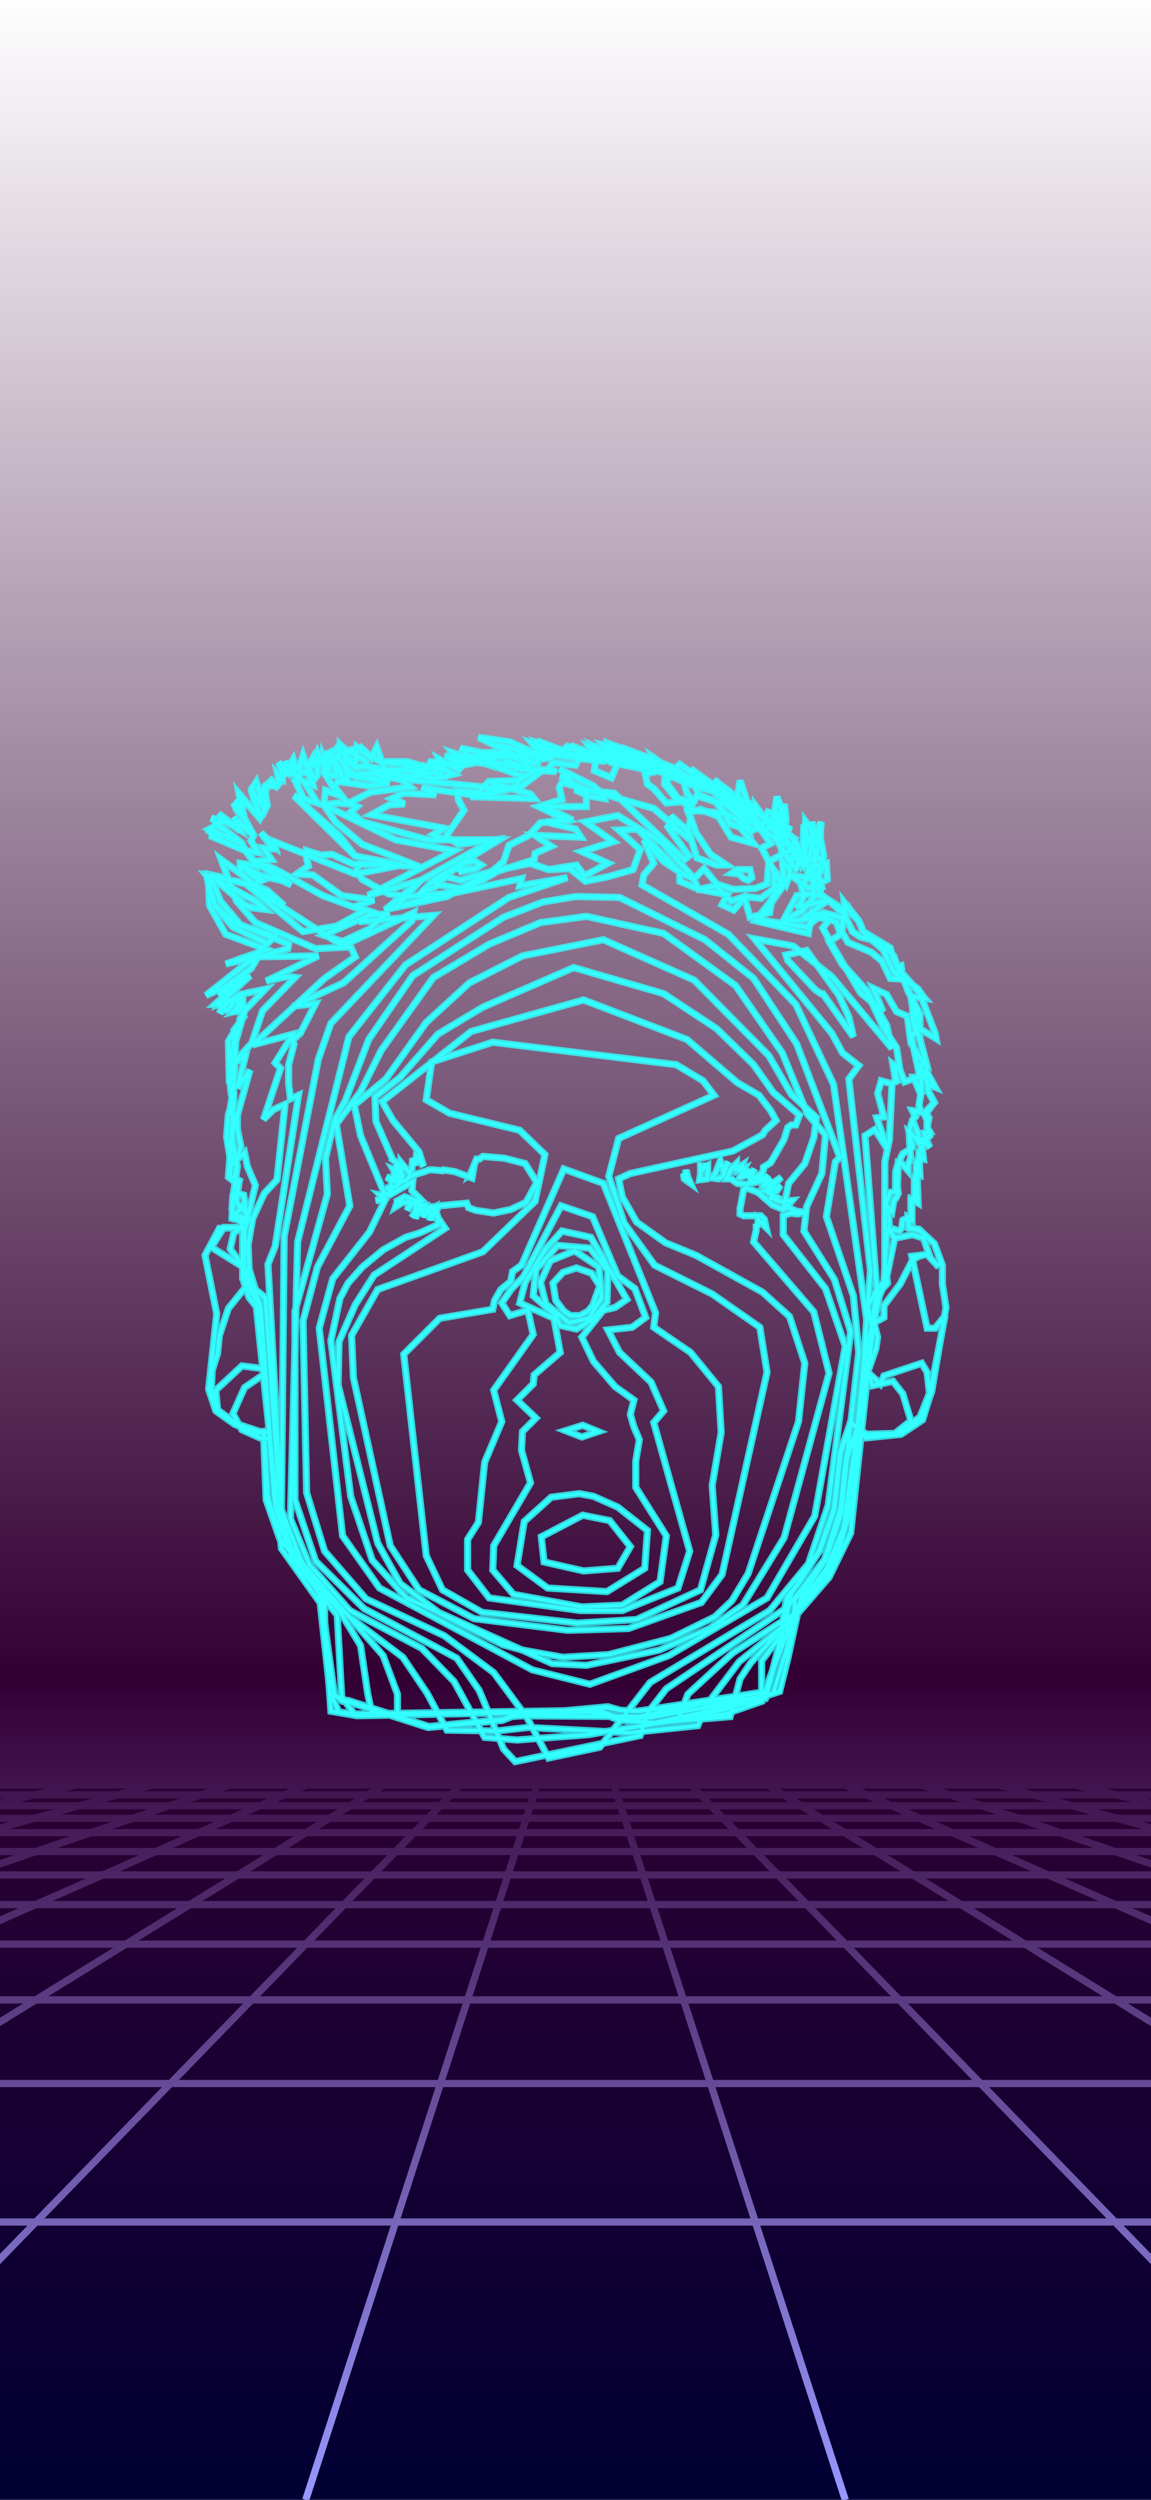 <svg viewBox="0 0 1280 2780" xmlns="http://www.w3.org/2000/svg"><defs><linearGradient id="gradient1" x1="0" x2="0" y1="0" y2="1"><stop offset="0%" stop-color="#330033" stop-opacity="0"></stop><stop offset="67%" stop-color="#330033"></stop><stop offset="100%" stop-color="#330033" stop-opacity="0"></stop></linearGradient><linearGradient id="gradient2" x1="0" x2="0" y1="1" y2="0"><stop offset="0%" stop-color="#FF00FF" stop-opacity="1"></stop><stop offset="25%" stop-color="#AA6600" stop-opacity=".75"></stop><stop offset="40%" stop-color="#DDDD00" stop-opacity=".35"></stop><stop offset="100%" stop-color="#DDDD00" stop-opacity="0"></stop></linearGradient><filter id="blur"><feGaussianBlur in="SourceGraphic" stdDeviation="6"></feGaussianBlur></filter><filter></filter><g id="grid-lines" fill="none" stroke="#9999FF"><path d="M0,2471 L1280,2471 M0,2317 L1280,2317 M0,2224 L1280,2224 M0,2162 L1280,2162 M0,2118 L1280,2118 M0,2085 L1280,2085 M0,2059 L1280,2059 M0,2038 L1280,2038 M0,2022 L1280,2022 M0,2008 L1280,2008 M0,1996 L1280,1996 M0,1985 L1280,1985 M0,1977 L1280,1977 M0,1969 L1280,1969"></path><path d="M-3860,2780 L640,1853 M-3260,2780 L640,1853 M-2660,2780 L640,1853 M-2060,2780 L640,1853 M-1460,2780 L640,1853 M-860,2780 L640,1853 M-260,2780 L640,1853 M340,2780 L640,1853 M940,2780 L640,1853 M1540,2780 L640,1853 M2140,2780 L640,1853 M2740,2780 L640,1853 M3340,2780 L640,1853 M3940,2780 L640,1853 M4540,2780 L640,1853"></path><rect y="1853" width="1280" height="116" fill="#9999FF"></rect></g><g id="face-head" fill="none" stroke="#33FFFF"><path d="M659,1452 L667,1430 658,1416 641,1410 626,1415 615,1427 618,1446 627,1458 634,1463 645,1463 654,1458 659,1452 z"></path><path d="M655,1466 L669,1443 666,1409 639,1391 612,1402 601,1426 607,1450 633,1471 655,1466 z"></path><path d="M678,1691 L701,1720 687,1744 649,1747 605,1737 602,1709 648,1685 678,1691 z"></path><path d="M660,1664 L687,1676 720,1702 717,1744 675,1770 609,1766 575,1741 583,1692 613,1665 644,1661 660,1664 z"></path><path d="M665,1592 L647,1598 629,1591 648,1585 665,1592 z"></path><path d="M641,1478 L659,1467 675,1448 676,1413 656,1388 620,1385 596,1412 593,1441 618,1463 623,1474 641,1478 z"></path><path d="M647,1787 L692,1785 734,1759 741,1708 707,1654 707,1625 711,1601 705,1587 701,1573 705,1557 684,1542 660,1514 647,1487 671,1457 684,1454 697,1445 657,1376 625,1369 606,1390 584,1426 578,1449 616,1466 623,1504 594,1529 593,1539 575,1557 596,1577 581,1592 580,1613 590,1649 549,1719 548,1746 571,1773 647,1787 z"></path><path d="M645,1791 L692,1791 754,1766 767,1725 727,1582 738,1569 724,1537 689,1504 676,1479 703,1476 718,1465 706,1433 687,1419 659,1353 624,1341 582,1420 569,1433 558,1449 567,1463 587,1457 593,1484 549,1546 558,1581 539,1626 532,1693 520,1712 520,1746 544,1777 645,1791 z"></path><path d="M642,1805 L708,1801 779,1768 796,1707 792,1652 802,1593 799,1542 768,1504 727,1476 729,1460 671,1316 627,1300 580,1407 570,1414 568,1425 557,1434 550,1446 548,1456 489,1466 449,1506 474,1730 492,1768 536,1793 642,1805 z"></path><path d="M631,1813 L699,1811 780,1782 803,1751 853,1526 845,1476 792,1439 728,1407 694,1360 677,1308 688,1266 794,1218 782,1202 752,1184 548,1159 480,1181 474,1223 500,1238 578,1257 606,1284 595,1336 537,1392 420,1434 391,1485 393,1532 434,1719 466,1768 527,1800 631,1813 z"></path><path d="M548,969 L539,973 530,982 550,971 551,970 548,969 z"></path><path d="M527,957 L507,962 512,963 509,966 517,966 510,970 529,966 535,962 527,957 z"></path><path d="M671,884 L660,874 622,855 635,865 623,863 643,874 654,885 672,888 671,884 z"></path><path d="M590,883 L547,871 560,877 541,877 549,880 523,886 594,888 590,883 z"></path><path d="M808,1311 L813,1311 820,1316 829,1317 844,1314 851,1308 843,1311 847,1305 835,1312 839,1300 831,1310 833,1300 827,1308 823,1309 828,1299 823,1301 825,1296 819,1300 819,1294 813,1300 808,1311 z"></path><path d="M792,1310 L799,1311 804,1308 810,1292 804,1301 801,1291 796,1304 792,1310 z"></path><path d="M786,1311 L787,1306 787,1296 785,1297 785,1294 782,1300 779,1297 779,1306 778,1312 786,1311 z"></path><path d="M765,1309 L763,1301 762,1308 760,1305 761,1311 768,1316 765,1309 z"></path><path d="M484,1342 L478,1345 478,1357 479,1349 481,1357 484,1342 z"></path><path d="M468,1342 L470,1342 466,1346 462,1355 463,1347 458,1354 462,1347 465,1342 468,1342 z"></path><path d="M581,1835 L626,1843 677,1840 746,1822 795,1798 814,1780 832,1750 888,1581 895,1516 878,1464 848,1437 774,1396 740,1382 708,1359 692,1331 688,1311 701,1305 815,1280 848,1262 851,1257 863,1246 857,1235 844,1218 820,1204 764,1156 649,1112 524,1147 425,1225 437,1246 466,1281 471,1297 463,1286 462,1296 459,1288 458,1300 455,1304 446,1293 446,1303 439,1295 445,1303 437,1300 441,1307 449,1309 440,1311 430,1309 437,1314 447,1314 451,1313 456,1308 465,1305 472,1303 477,1301 482,1301 492,1302 493,1301 506,1303 525,1310 526,1304 523,1306 530,1289 533,1289 537,1286 561,1288 584,1294 597,1315 585,1337 568,1345 549,1349 529,1346 521,1343 519,1338 488,1341 485,1347 487,1354 495,1366 416,1418 395,1451 377,1492 376,1540 420,1716 445,1761 489,1794 559,1829 581,1835 z"></path><path d="M922,1527 L905,1459 838,1381 841,1368 841,1361 843,1365 843,1356 852,1365 850,1356 846,1352 827,1352 823,1350 823,1344 827,1323 830,1321 843,1326 859,1340 871,1345 875,1342 881,1335 868,1336 856,1332 863,1331 856,1327 864,1324 868,1318 859,1324 851,1324 859,1319 869,1309 859,1316 852,1318 858,1311 850,1316 854,1307 848,1312 848,1307 844,1311 849,1301 849,1298 857,1293 872,1267 876,1254 880,1251 885,1251 889,1240 860,1215 838,1184 797,1144 738,1105 638,1076 537,1120 487,1150 445,1198 417,1220 418,1247 436,1288 436,1289 448,1298 444,1304 443,1310 439,1306 438,1303 439,1312 445,1315 441,1319 437,1321 435,1318 434,1321 429,1321 435,1323 432,1327 424,1327 429,1329 433,1329 459,1314 458,1324 469,1335 466,1336 450,1331 439,1337 445,1335 441,1339 440,1342 448,1337 458,1337 454,1342 453,1346 457,1340 463,1338 462,1344 463,1346 465,1339 473,1340 468,1352 472,1347 472,1354 477,1342 481,1342 487,1354 487,1362 467,1371 451,1376 426,1390 403,1409 387,1427 378,1444 368,1491 390,1664 414,1735 452,1777 614,1850 652,1852 733,1835 789,1811 826,1785 872,1710 922,1527 z"></path><path d="M510,890 L508,880 532,881 544,869 576,868 597,856 576,855 582,851 591,849 591,842 604,843 600,833 624,836 631,830 663,842 661,857 680,865 688,846 715,848 720,872 727,877 741,893 765,891 764,900 768,910 764,931 727,899 625,870 622,876 625,889 599,897 630,912 601,915 588,929 566,940 560,958 547,969 512,979 497,975 483,983 549,934 510,939 496,930 516,901 510,890 z"></path><path d="M814,971 L822,972 827,977 832,979 836,976 834,967 820,967 814,971 z"></path><path d="M595,929 L613,941 595,949 594,956 553,969 518,989 488,984 466,995 483,978 555,934 494,934 482,928 494,921 413,906 433,895 450,894 436,888 449,882 485,884 469,876 533,885 579,875 604,856 583,855 589,847 598,849 598,842 611,843 598,826 631,836 637,830 670,842 661,830 693,844 684,831 715,847 719,861 724,859 740,856 739,872 752,888 772,891 775,885 808,895 830,909 833,924 817,910 807,905 811,916 823,920 838,938 813,931 799,908 779,900 766,904 774,926 790,950 808,962 797,962 775,954 766,925 746,907 753,923 741,917 766,952 761,956 683,882 639,878 652,884 652,897 605,897 637,912 607,914 640,922 646,931 595,929 z"></path><path d="M671,1045 L772,1090 855,1174 880,1217 908,1243 905,1265 895,1294 877,1316 872,1341 886,1347 895,1348 887,1350 879,1349 871,1352 871,1373 918,1433 940,1497 906,1686 853,1777 744,1841 656,1873 592,1857 422,1766 381,1708 355,1477 370,1422 411,1370 428,1335 418,1335 426,1332 423,1329 428,1330 427,1326 401,1263 394,1229 429,1200 474,1137 522,1093 581,1063 671,1045 z"></path><path d="M738,1038 L818,1096 870,1171 898,1239 918,1262 914,1305 897,1342 894,1369 928,1423 946,1481 921,1674 899,1739 856,1791 723,1871 667,1943 610,1955 586,1910 549,1860 494,1819 407,1778 361,1725 341,1660 337,1469 353,1409 389,1341 374,1250 401,1214 424,1168 482,1087 544,1050 601,1026 652,1019 738,1038 z"></path><path d="M676,960 L650,974 641,962 610,967 590,960 547,969 497,997 440,1009 468,979 549,934 476,934 403,914 390,903 397,897 388,893 412,881 456,875 445,866 556,877 573,875 580,863 542,849 540,839 550,836 591,849 591,842 604,843 591,826 624,836 631,830 664,842 655,830 686,844 680,828 722,843 746,861 741,870 754,888 772,901 807,905 796,892 777,884 834,905 857,938 847,943 855,958 853,983 840,988 815,989 797,983 783,966 772,977 736,937 687,907 651,914 682,936 647,947 676,960 z"></path><path d="M676,975 L651,980 634,966 610,967 589,960 547,969 511,989 428,1012 468,979 409,996 505,946 440,934 360,895 375,893 387,894 372,875 376,869 411,874 433,871 387,861 418,860 445,867 462,861 484,866 504,861 493,855 488,844 510,856 514,851 503,837 543,850 540,844 567,853 591,849 577,836 604,844 618,839 653,840 663,842 655,830 678,838 670,828 693,832 722,843 760,868 764,882 771,891 768,899 772,901 807,905 796,892 777,884 769,865 805,880 794,867 820,887 823,868 832,895 884,933 878,946 855,958 868,983 846,999 828,997 813,1002 796,985 777,989 771,977 756,970 709,922 688,923 712,945 704,967 676,975 z"></path><path d="M689,998 L784,1045 838,1088 886,1161 934,1287 929,1292 919,1353 949,1441 955,1504 936,1672 917,1734 876,1787 741,1878 720,1905 712,1930 573,1959 560,1945 533,1880 508,1844 405,1789 351,1736 328,1668 328,1458 364,1328 362,1288 372,1246 384,1224 410,1156 459,1085 560,1020 604,1003 640,997 689,998 z"></path><path d="M885,1117 L927,1206 964,1469 949,1667 929,1739 884,1794 815,1838 765,1884 754,1913 677,1925 655,1929 575,1935 539,1932 505,1870 469,1833 389,1791 344,1740 323,1689 331,1381 388,1153 451,1073 566,998 631,976 578,985 580,977 505,993 452,997 432,994 403,978 396,969 400,960 467,964 403,939 373,914 360,895 362,879 376,884 361,860 374,863 371,844 382,867 387,861 382,836 395,850 397,831 413,843 419,831 430,863 455,851 474,858 490,861 494,855 476,848 514,851 525,849 524,842 564,851 562,846 598,857 619,858 610,855 615,848 640,851 644,842 673,847 664,840 746,859 787,878 793,873 840,905 840,896 857,919 882,932 893,951 891,958 880,953 878,968 870,957 872,984 859,997 856,1015 834,1020 828,998 816,1012 803,1006 809,995 777,989 756,980 756,970 738,958 716,934 727,960 716,973 714,984 810,1039 885,1117 z"></path><path d="M475,1883 L448,1843 386,1796 336,1738 313,1679 316,1375 354,1178 368,1138 482,1018 399,1025 416,1015 395,1008 416,1001 380,996 348,973 330,972 343,963 341,955 341,946 357,951 369,950 393,961 447,962 395,952 377,929 327,885 353,893 338,869 348,873 343,852 349,867 353,862 353,838 358,850 359,840 365,853 377,841 378,828 386,836 401,831 412,841 424,847 453,847 473,853 488,855 493,854 476,847 503,851 500,844 525,844 545,851 540,837 568,837 553,828 600,840 594,837 686,841 722,855 719,849 716,848 720,846 729,856 746,859 756,850 782,869 815,887 833,893 900,965 897,976 878,973 874,984 861,968 861,997 840,1024 899,1038 903,1014 923,1022 915,1032 937,1072 964,1102 986,1140 992,1166 925,1086 882,1052 839,1044 925,1149 937,1171 955,1185 944,1200 968,1413 946,1704 922,1754 884,1798 822,1848 785,1897 776,1919 700,1927 587,1921 552,1925 497,1924 z"></path><path d="M433,1016 L410,1018 360,1040 381,1047 411,1033 422,1022 433,1016 z"></path><path d="M876,1068 L907,1101 913,1105 915,1105 949,1153 944,1131 933,1107 897,1057 874,1062 876,1068 z"></path><path d="M442,1884 L426,1841 336,1738 313,1679 298,1406 306,1386 332,1218 323,1222 321,1205 321,1184 327,1161 325,1157 334,1149 351,1116 326,1119 382,1093 458,1024 460,1015 381,1052 271,981 337,1036 374,1030 405,1013 359,996 305,966 282,958 302,956 293,943 304,944 290,926 306,941 305,936 395,972 447,962 395,952 327,885 338,889 328,868 336,858 344,861 343,852 347,845 348,852 353,838 358,850 359,839 365,853 368,849 362,839 373,834 378,828 386,835 401,831 412,841 424,847 488,854 493,854 476,847 503,850 500,844 525,844 545,850 540,837 568,837 532,820 567,825 600,840 595,837 686,841 722,855 719,849 716,848 720,846 730,851 726,842 742,853 833,893 900,965 910,973 915,990 909,983 905,988 898,987 879,973 845,1023 897,1031 910,1020 930,1025 935,1039 922,1047 937,1073 964,1103 982,1142 997,1165 1001,1191 999,1189 993,1184 996,1202 991,1205 980,1202 976,1216 983,1242 975,1243 987,1278 973,1256 962,1263 975,1434 946,1705 922,1754 835,1849 823,1867 812,1909 727,1916 689,1913 671,1906 656,1904 442,1906 442,1884 z"></path><path d="M409,1884 L401,1830 378,1792 329,1735 312,1686 295,1443 284,1434 277,1411 276,1384 281,1355 294,1327 308,1312 317,1228 304,1234 293,1245 312,1188 306,1182 326,1150 281,1162 361,1088 395,1064 390,1053 351,1055 284,1026 263,1002 246,956 316,1007 297,990 282,984 267,970 267,960 291,964 282,958 273,946 287,948 279,935 282,929 272,911 268,894 278,896 289,910 297,896 290,884 295,874 307,874 311,870 309,861 313,865 317,860 321,860 326,861 323,850 332,867 334,859 333,853 337,841 340,849 343,852 347,845 348,852 353,838 358,850 359,839 365,853 368,849 362,839 375,841 384,852 386,835 405,845 408,850 415,857 463,864 470,861 483,859 489,854 476,851 494,854 476,847 503,850 500,844 531,848 512,832 556,841 586,841 575,837 601,840 595,837 664,846 675,844 680,848 715,855 701,848 705,846 722,851 711,842 739,856 757,861 775,875 787,877 830,900 851,926 882,942 901,965 919,960 920,978 910,983 913,996 903,994 886,996 871,1024 892,1023 916,1015 938,1021 936,1038 923,1047 957,1104 982,1125 971,1099 986,1106 997,1125 1009,1130 1013,1160 1028,1184 1024,1184 1025,1217 1017,1199 1006,1203 1000,1188 994,1184 998,1202 992,1205 989,1268 984,1292 984,1427 976,1434 940,1700 922,1746 847,1847 847,1892 807,1906 728,1916 690,1913 672,1906 657,1903 414,1907 409,1884 z"></path><path d="M380,1887 L375,1796 325,1734 306,1676 290,1455 280,1438 272,1417 272,1368 284,1318 275,1297 272,1282 263,1290 268,1275 264,1256 264,1240 278,1190 264,1210 273,1174 258,1184 280,1160 292,1124 328,1087 319,1086 296,1091 354,1063 288,1064 320,1055 321,1050 267,1028 245,1002 238,984 230,974 238,976 272,1006 278,1009 294,1011 284,1002 247,982 239,974 248,976 253,979 262,980 278,984 291,979 281,974 270,963 291,974 313,978 324,983 282,957 273,946 269,938 233,922 250,913 267,923 260,909 282,929 272,911 266,883 289,910 279,878 295,900 297,896 295,883 295,874 302,868 307,874 311,870 309,861 313,865 314,858 310,848 318,856 317,847 326,861 323,850 326,845 329,855 333,853 337,841 347,871 343,852 347,845 348,853 353,838 365,863 365,853 368,849 362,839 377,853 381,866 386,867 384,853 396,864 415,866 463,864 456,856 474,857 463,851 494,854 476,847 493,850 521,848 495,841 528,846 556,841 586,841 575,837 601,840 595,837 633,839 597,824 642,841 656,841 645,834 674,844 680,848 673,837 674,830 686,843 695,850 714,855 691,841 722,851 700,835 729,856 774,875 787,878 768,855 851,927 861,903 868,905 862,918 865,922 870,909 872,914 868,936 875,921 870,946 885,966 893,949 894,917 897,924 894,962 903,955 909,953 918,960 904,983 905,998 892,1013 870,1024 891,1023 921,1001 939,1017 935,1034 943,1048 969,1059 981,1069 990,1088 1005,1089 1013,1108 1015,1121 1015,1135 1019,1149 1013,1150 1023,1197 1016,1198 1024,1217 1022,1229 1024,1236 1015,1235 1018,1241 1015,1245 1011,1258 1012,1278 1004,1283 999,1293 996,1303 996,1325 990,1326 984,1342 984,1403 987,1427 977,1438 973,1448 938,1699 919,1744 888,1785 856,1866 851,1889 727,1916 690,1913 671,1906 657,1903 397,1907 394,1906 380,1887 z"></path><path d="M360,1788 L313,1722 285,1453 277,1443 270,1422 270,1373 274,1350 271,1329 263,1327 260,1311 256,1309 257,1295 252,1264 254,1239 259,1225 260,1217 259,1207 255,1203 254,1158 272,1128 266,1135 272,1124 295,1100 267,1106 250,1117 244,1127 251,1113 246,1115 249,1110 278,1085 229,1107 273,1072 286,1064 265,1067 297,1056 251,1039 233,1007 232,984 230,974 238,977 272,1006 278,1009 294,1011 284,1002 247,982 239,975 248,977 253,979 262,980 278,984 291,979 281,974 269,964 291,974 313,979 324,984 282,958 273,946 233,929 240,930 230,922 269,938 249,922 237,916 246,917 235,910 250,913 243,905 267,924 260,909 282,929 272,911 263,900 260,893 266,898 264,889 268,894 266,883 289,910 280,878 285,870 295,900 297,896 295,883 296,874 302,868 308,874 311,870 309,861 314,865 314,858 310,848 318,856 317,847 326,861 323,850 326,845 329,855 333,853 337,841 347,871 343,852 347,845 348,852 353,838 365,863 365,853 368,849 362,839 377,853 381,866 386,867 384,853 396,863 415,866 463,864 456,856 474,857 463,851 494,854 476,847 493,850 521,848 495,841 528,846 556,841 586,841 575,837 601,840 595,837 634,839 597,824 642,841 656,841 645,834 674,844 680,848 673,837 674,830 686,843 695,850 714,855 691,841 722,851 700,835 729,856 774,875 787,878 768,855 837,923 847,920 854,903 861,905 856,918 859,922 863,909 865,914 862,936 868,921 865,935 870,946 885,966 893,949 894,917 900,941 904,917 903,934 907,955 900,974 891,985 894,996 890,1005 885,1009 921,1001 939,1017 948,1036 957,1042 969,1045 982,1056 993,1079 998,1085 1005,1090 1008,1097 1010,1103 1013,1108 1015,1121 1015,1135 1019,1149 1013,1151 1023,1198 1016,1198 1024,1217 1022,1229 1024,1237 1015,1236 1018,1242 1015,1246 1021,1261 1021,1270 1014,1261 1011,1259 1014,1272 1015,1276 1012,1279 1013,1287 1010,1295 1010,1302 1003,1294 999,1293 998,1320 999,1327 996,1333 994,1335 992,1347 988,1343 989,1363 986,1375 983,1426 976,1433 965,1452 970,1478 963,1494 953,1590 941,1620 933,1691 918,1735 891,1776 876,1845 867,1881 807,1901 727,1916 689,1913 671,1906 657,1903 397,1908 368,1903 z"></path><path d="M367,1882 L355,1773 317,1711 307,1671 300,1600 289,1599 269,1590 259,1572 272,1543 294,1528 290,1460 284,1438 270,1422 270,1373 273,1364 277,1355 271,1339 267,1343 263,1336 266,1313 262,1311 264,1297 258,1266 261,1242 259,1234 260,1226 260,1216 255,1203 261,1181 262,1160 260,1146 273,1128 266,1136 272,1124 270,1116 266,1121 265,1125 260,1125 265,1120 270,1106 267,1107 251,1117 245,1127 252,1113 247,1115 250,1111 278,1085 243,1103 279,1077 287,1064 265,1067 286,1060 306,1041 263,1028 239,1007 230,974 238,976 272,1006 278,1009 294,1011 284,1002 247,982 239,974 248,976 253,979 262,980 278,984 291,979 281,974 270,964 291,974 313,978 324,983 282,958 273,946 233,929 240,930 230,922 269,938 249,922 237,916 246,916 235,910 250,913 243,905 267,923 260,909 282,929 272,911 263,900 260,893 266,898 264,889 268,894 266,883 289,910 280,878 285,870 295,900 297,896 295,883 296,874 302,868 308,874 311,870 309,861 314,865 314,858 310,848 318,856 317,847 326,861 323,850 326,845 329,855 333,853 337,841 347,871 343,852 347,845 348,852 353,838 365,863 365,853 368,849 362,839 377,853 381,866 386,867 384,853 384,838 388,848 396,854 403,852 430,856 474,857 463,851 494,854 476,847 493,850 521,848 495,841 586,841 575,837 601,840 595,837 634,839 597,824 642,841 656,841 645,834 674,844 680,848 673,837 674,830 686,843 695,850 714,855 691,841 722,851 700,835 746,853 787,878 768,855 837,905 852,924 860,914 864,886 870,903 865,915 868,920 872,906 872,894 874,911 871,933 878,919 874,932 879,943 894,963 902,947 903,914 909,939 913,914 912,931 916,952 909,971 904,980 908,984 914,996 940,1013 939,1004 955,1024 960,1036 990,1055 992,1062 998,1075 1002,1074 1003,1082 1028,1110 1013,1108 1023,1128 1023,1144 1015,1135 1022,1152 1031,1186 1023,1184 1032,1206 1032,1213 1039,1226 1028,1238 1031,1246 1031,1254 1034,1259 1028,1260 1030,1267 1025,1267 1026,1274 1022,1281 1022,1287 1019,1293 1019,1303 1017,1311 1017,1333 1014,1333 1014,1356 1010,1354 1004,1357 1003,1365 1000,1369 994,1367 990,1369 995,1377 985,1425 978,1441 972,1471 976,1487 974,1500 965,1526 970,1541 993,1536 1004,1550 1013,1580 994,1595 967,1597 953,1588 942,1622 936,1682 919,1733 884,1779 882,1807 873,1840 860,1883 812,1894 723,1910 690,1911 671,1904 657,1902 397,1906 377,1904 367,1882 z"></path><path d="M372,1885 L354,1762 317,1711 305,1666 299,1592 289,1592 262,1583 242,1568 240,1546 269,1519 293,1522 289,1450 274,1413 256,1389 260,1371 269,1365 277,1355 269,1343 260,1352 258,1345 263,1327 266,1313 262,1310 263,1296 258,1265 260,1241 259,1234 262,1159 272,1124 270,1115 266,1121 265,1124 260,1125 265,1120 269,1106 267,1106 250,1117 244,1127 251,1113 246,1115 249,1111 278,1085 243,1103 279,1077 287,1064 265,1067 286,1060 306,1041 263,1028 239,1007 230,974 238,976 272,1006 278,1009 294,1011 284,1002 247,982 239,974 248,976 253,979 262,980 278,984 291,979 281,974 270,964 291,974 313,978 324,983 282,958 273,946 233,929 240,930 230,922 269,938 249,922 237,916 246,916 235,910 250,913 243,905 267,923 260,909 282,929 272,911 263,900 260,893 266,898 264,889 268,894 266,883 289,910 280,878 285,870 295,900 297,896 295,883 296,874 302,868 308,874 311,870 309,861 314,865 314,858 310,848 318,856 317,847 326,861 323,850 326,845 329,855 333,853 337,841 347,871 343,852 347,845 348,852 353,838 365,863 365,853 368,849 362,839 377,853 381,866 386,867 384,853 384,838 388,848 396,854 403,852 430,856 474,857 463,851 494,854 476,847 493,850 521,848 495,841 586,841 575,837 601,840 595,837 634,839 597,824 642,841 656,841 645,834 674,844 680,848 673,837 674,830 686,843 695,850 714,855 691,841 722,851 700,835 746,853 787,878 768,855 837,905 852,924 860,914 864,886 870,903 865,915 868,920 872,906 872,894 874,911 871,933 878,919 874,932 879,943 894,963 902,947 903,914 909,939 913,914 912,931 916,952 909,971 904,980 908,984 914,996 940,1013 939,1004 955,1024 960,1036 990,1055 992,1062 998,1075 1002,1074 1003,1082 1028,1110 1013,1108 1023,1128 1023,1144 1015,1135 1022,1152 1031,1186 1023,1184 1032,1206 1032,1213 1039,1226 1028,1238 1031,1246 1031,1254 1034,1259 1028,1260 1030,1267 1025,1267 1026,1274 1022,1281 1022,1287 1019,1293 1019,1303 1017,1311 1017,1333 1014,1333 1014,1356 1010,1354 1004,1357 1003,1365 1000,1369 994,1367 990,1369 995,1377 1015,1373 1027,1377 1033,1394 1022,1397 1015,1401 1001,1428 983,1452 983,1465 972,1471 965,1526 979,1539 983,1530 1025,1516 1031,1526 1034,1553 1026,1579 1002,1595 963,1599 946,1581 935,1615 928,1679 912,1724 880,1771 867,1836 851,1881 710,1909 569,1908 559,1912 477,1920 387,1891 382,1891 372,1885 z"></path><path d="M372,1885 L356,1769 312,1711 298,1665 294,1593 287,1593 262,1583 242,1568 235,1545 236,1524 242,1505 244,1485 254,1455 275,1429 272,1410 235,1387 249,1365 269,1365 271,1363 269,1353 260,1352 258,1345 259,1329 266,1313 261,1310 263,1296 257,1292 261,1283 257,1265 259,1241 256,1233 258,1221 258,1219 257,1215 256,1204 261,1159 271,1123 270,1115 266,1120 264,1124 260,1124 264,1119 269,1106 267,1106 250,1117 244,1127 251,1113 246,1115 249,1110 278,1085 243,1103 279,1077 287,1064 265,1067 286,1060 306,1041 263,1028 239,1007 230,974 238,976 272,1006 278,1009 294,1011 284,1002 247,982 239,974 248,976 253,979 262,980 278,984 291,979 281,974 270,964 291,974 313,978 324,983 282,958 273,946 233,929 240,930 230,922 269,938 249,922 237,916 246,916 235,910 250,913 243,905 267,923 260,909 282,929 272,911 263,900 260,893 266,898 264,889 268,894 266,883 289,910 280,878 285,870 295,900 297,896 295,883 296,874 302,868 308,874 311,870 309,861 314,865 314,858 310,848 318,856 317,847 326,861 323,850 326,845 329,855 333,853 337,841 347,871 343,852 347,845 348,852 353,838 365,863 365,853 368,849 362,839 377,853 381,866 386,867 384,853 384,838 388,848 396,854 403,852 430,856 474,857 463,851 494,854 476,847 493,850 521,848 495,841 586,841 575,837 601,840 595,837 634,839 597,824 642,841 656,841 645,834 674,844 680,848 673,837 674,830 686,843 695,850 714,855 691,841 722,851 700,835 746,853 787,878 768,855 814,888 852,924 860,914 864,886 870,903 865,915 868,920 872,906 872,894 874,911 871,933 878,919 874,932 879,943 889,960 896,945 896,914 902,922 904,940 913,914 912,931 904,970 901,976 904,979 914,996 940,1013 939,1004 955,1024 960,1036 990,1054 992,1062 1002,1086 1021,1100 1028,1110 1013,1108 1023,1144 1015,1135 1022,1152 1031,1186 1030,1191 1040,1209 1032,1206 1032,1213 1039,1226 1030,1238 1033,1243 1031,1254 1034,1259 1034,1263 1030,1267 1024,1267 1026,1274 1022,1281 1022,1287 1023,1307 1020,1306 1017,1319 1017,1333 1013,1333 1013,1356 1010,1354 1010,1365 1022,1367 1039,1383 1047,1405 1042,1407 1031,1395 1014,1397 1031,1477 1040,1477 1051,1463 1035,1546 1023,1576 997,1594 963,1595 946,1582 935,1616 927,1679 911,1724 880,1772 866,1836 852,1887 709,1903 690,1902 676,1898 569,1908 559,1913 476,1921 386,1892 381,1891 372,1885 z"></path><path d="M372,1885 L361,1819 361,1774 311,1711 296,1668 293,1592 286,1594 261,1584 240,1569 232,1545 241,1461 228,1396 244,1366 269,1365 270,1363 266,1357 258,1355 259,1330 262,1313 259,1313 254,1309 259,1241 256,1233 258,1221 258,1220 257,1216 256,1205 259,1161 266,1139 267,1137 270,1125 270,1115 266,1121 264,1124 260,1125 264,1120 266,1111 264,1110 261,1113 254,1123 246,1124 244,1127 247,1120 240,1117 239,1117 261,1097 243,1107 279,1077 286,1064 251,1072 286,1060 297,1049 259,1031 239,1007 230,974 238,977 272,1006 278,1009 294,1011 284,1002 247,982 239,975 248,977 253,979 262,980 278,984 291,979 281,974 270,964 291,974 313,979 324,984 282,957 273,946 233,929 240,929 230,922 269,938 249,922 237,916 246,916 235,910 250,913 243,905 267,923 260,909 282,929 272,911 263,900 260,893 266,898 264,889 268,894 266,883 289,910 280,877 285,870 295,899 297,896 295,883 296,874 302,868 308,874 311,870 309,861 314,865 314,858 310,848 318,856 317,847 326,861 323,850 326,845 329,855 333,853 337,841 347,871 343,852 347,845 348,852 353,838 365,863 365,853 368,849 362,839 377,853 381,866 386,867 384,853 384,838 388,848 396,854 403,852 430,856 474,857 463,851 494,854 476,847 493,850 521,848 495,841 586,841 575,837 601,840 595,837 634,839 597,824 643,841 657,841 646,834 675,844 680,847 674,837 675,829 687,843 696,850 715,855 691,840 722,850 700,835 747,853 787,877 768,855 814,888 852,923 860,914 864,886 870,903 865,915 868,920 872,906 872,894 874,911 871,933 878,918 874,932 879,943 889,960 896,945 896,914 902,922 904,940 913,914 912,931 904,970 901,976 904,979 914,996 935,1011 943,1008 948,1017 955,1024 960,1036 969,1045 991,1060 994,1063 1002,1086 1021,1100 1040,1149 1041,1155 1023,1144 1015,1135 1022,1152 1031,1186 1030,1191 1040,1209 1032,1206 1032,1213 1039,1226 1030,1238 1033,1243 1031,1254 1034,1259 1034,1263 1030,1267 1034,1276 1026,1269 1026,1274 1026,1279 1027,1289 1022,1288 1023,1307 1020,1307 1021,1338 1014,1334 1014,1356 1010,1354 1011,1366 1022,1368 1039,1383 1048,1407 1048,1428 1052,1454 1036,1548 1024,1578 997,1595 963,1596 946,1582 934,1615 927,1680 911,1725 889,1760 875,1776 865,1835 853,1881 709,1903 690,1902 676,1899 569,1909 559,1913 476,1921 386,1892 381,1892 372,1885 z"></path></g><clipPath id="above-horizon"><rect width="1280" height="1853"></rect></clipPath></defs><rect y="1853" width="1280" height="927" fill="#000033"></rect><use href="#grid-lines" stroke-width="8" filter="url(#blur)"></use><use href="#grid-lines" stroke-width="4"></use><rect width="1280" height="2780" fill="url(#gradient1)"></rect><use href="#face-head" stroke-width="8" filter="url(#blur)" opacity=".8"></use><use href="#face-head" stroke-width="4"></use></svg>